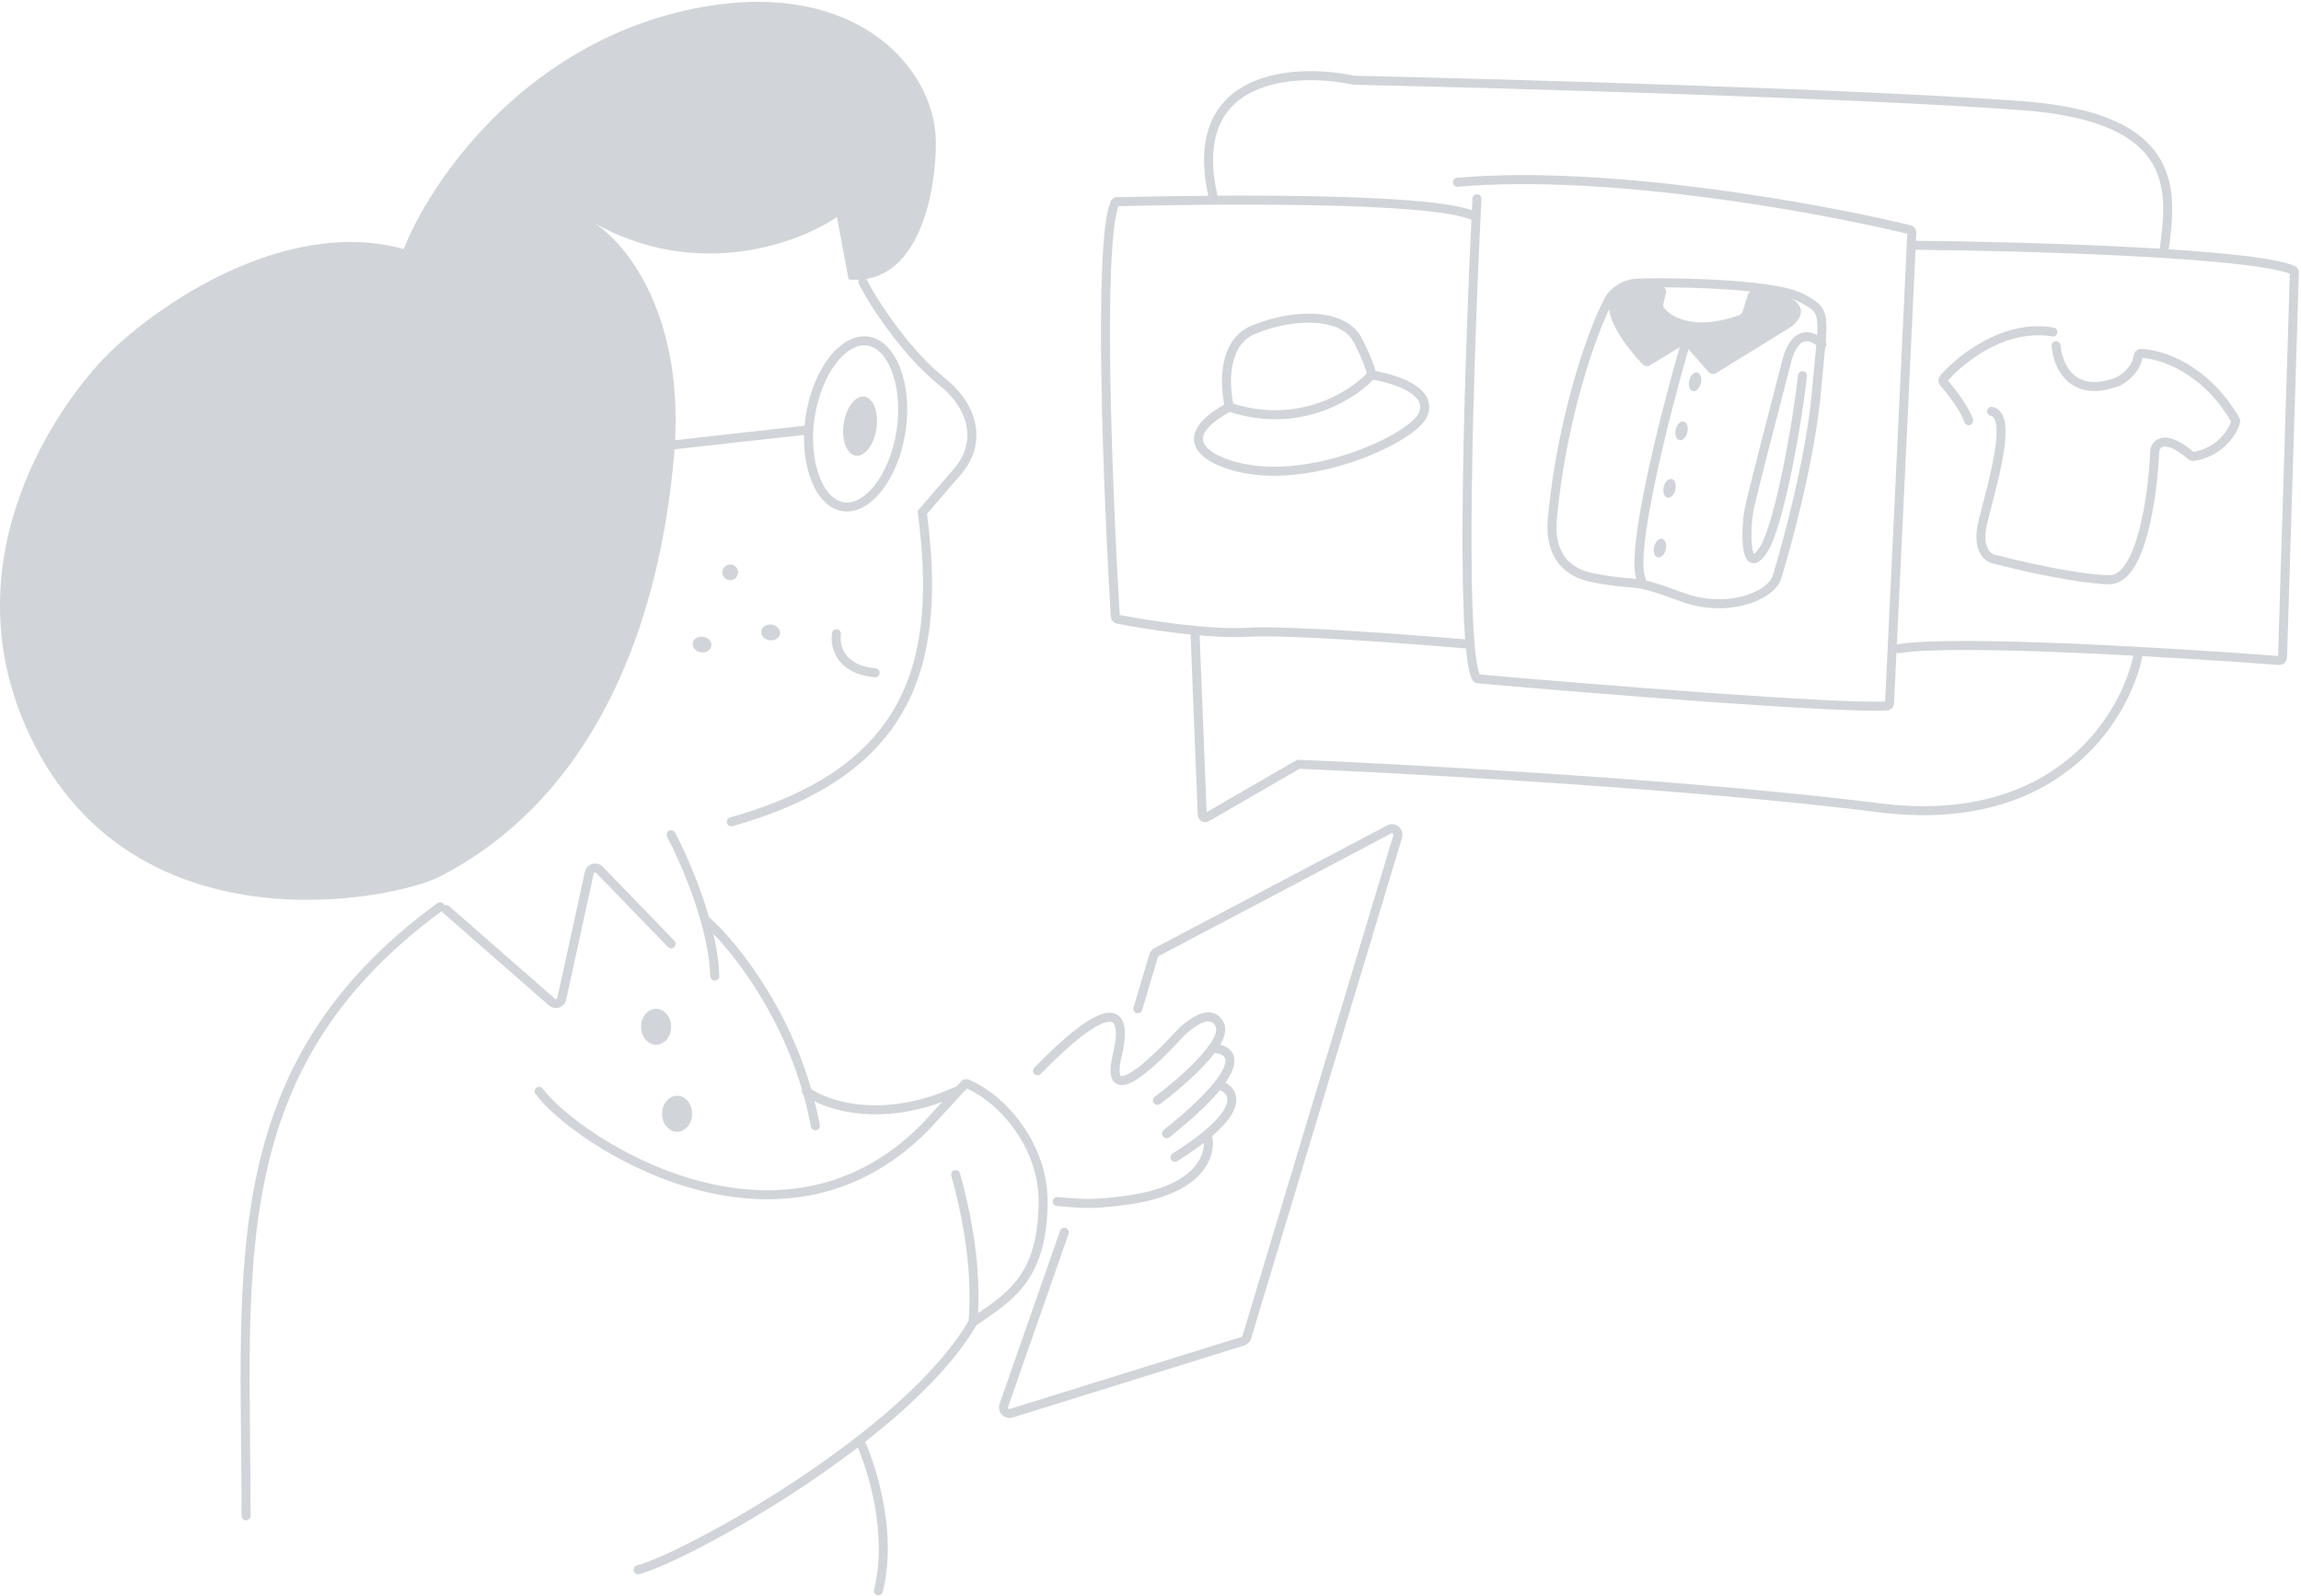 <svg width="767" height="532" viewBox="0 0 767 532" fill="none" xmlns="http://www.w3.org/2000/svg">
<path d="M656.228 140.247C655.002 136.334 650.457 130.461 647.873 127.461C647.55 127.087 647.54 126.535 647.866 126.163C653.73 119.457 668.323 107.902 684.309 110.666" stroke="#D1D4D8" stroke-width="3" stroke-linecap="round"/>
<path d="M685.366 115.247C685.814 121.69 690.571 133.099 706.019 127.182C708.815 125.782 712.185 122.714 712.675 118.749C712.741 118.208 713.166 117.758 713.711 117.783C720.638 118.094 735.124 122.8 745.102 139.935C745.234 140.162 745.274 140.434 745.197 140.685C744.118 144.169 740.033 150.701 731.176 152.156C730.878 152.205 730.574 152.108 730.349 151.907C726.952 148.861 720.351 144.632 718.333 149.724C718.295 149.821 718.274 149.924 718.27 150.028C717.689 164.646 713.839 193.513 702.996 193.245C692.157 192.977 673.528 188.682 665.475 186.545C665.414 186.528 665.355 186.519 665.291 186.513C662.815 186.281 658.633 183.438 661.02 173.745C664.042 161.474 671.094 138.612 663.874 137.1" stroke="#D1D4D8" stroke-width="3" stroke-linecap="round"/>
<path d="M561.309 116.247C554.885 138.473 543.059 184.991 547.149 193.247" stroke="#D1D4D8" stroke-width="3" stroke-linecap="round"/>
<path d="M549.996 121.739L560.009 115.672C560.838 115.169 561.908 115.334 562.548 116.062L569.502 123.978C570.146 124.71 571.225 124.872 572.055 124.36L596.947 109.001C600.936 105.907 600.87 103.1 599.341 101.266C596.742 98.149 589.397 96.971 584.38 96.976C583.541 96.977 582.819 97.544 582.571 98.346L580.88 103.812C580.697 104.402 580.249 104.878 579.667 105.085C566.591 109.74 558.195 106.812 554.793 102.744C554.432 102.312 554.337 101.727 554.47 101.179L555.314 97.699C555.601 96.518 554.779 95.356 553.565 95.3C546.701 94.981 536.309 95.96 536.309 102.039C536.309 108.29 543.26 116.976 547.588 121.449C548.221 122.102 549.218 122.21 549.996 121.739Z" fill="#D1D4D8"/>
<path d="M517.438 172.958C520.638 138.647 530.906 110.295 535.84 100.809C537.44 97.201 541.281 94.716 545.441 94.395C550.642 93.995 590.393 94.054 600.248 99.205C609.449 104.015 607.849 104.015 605.448 130.871C603.528 152.355 595.847 180.975 592.247 192.599C589.846 199.012 575.365 204.463 560.643 199.012C542.241 192.198 547.841 195.805 531.039 192.599C517.598 190.034 516.877 178.971 517.438 172.958Z" stroke="#D1D4D8" stroke-width="3"/>
<path d="M607.309 114.764C604.611 111.949 598.487 109.135 595.573 120.394C591.932 134.468 583.774 165.903 583.028 169.855C581.814 176.289 581.41 193.178 587.885 183.125C593.064 175.083 599.08 141.304 600.834 125.219" stroke="#D1D4D8" stroke-width="3" stroke-linecap="round"/>
<ellipse cx="565.015" cy="127.278" rx="1.996" ry="3.192" transform="rotate(13.259 565.015 127.278)" fill="#D1D4D8"/>
<ellipse cx="560.507" cy="143.61" rx="1.996" ry="3.192" transform="rotate(13.259 560.507 143.61)" fill="#D1D4D8"/>
<ellipse cx="556.517" cy="162.761" rx="1.996" ry="3.192" transform="rotate(13.259 556.517 162.761)" fill="#D1D4D8"/>
<ellipse cx="553.326" cy="182.71" rx="1.996" ry="3.192" transform="rotate(13.259 553.326 182.71)" fill="#D1D4D8"/>
<path d="M417.8 109.91C407.889 113.968 408.088 127.46 409.579 134.647C409.719 135.32 410.225 135.856 410.882 136.058C432.794 142.8 449.953 132.406 456.582 125.628C457.041 125.159 457.21 124.487 457.024 123.858C455.972 120.3 453.432 114.618 451.822 112.093C446.178 104.273 430.835 104.573 417.8 109.91Z" stroke="#D1D4D8" stroke-width="3" stroke-linecap="round"/>
<path d="M457.453 124.993C467.191 126.662 477.426 131.027 474.364 138.17C471.07 145.857 439.776 160.386 416.17 156.407C405.26 154.768 388.494 147.319 409.577 135.754" stroke="#D1D4D8" stroke-width="3" stroke-linecap="round"/>
<path d="M379.285 336.246L384.545 318.553C384.699 318.037 385.054 317.605 385.53 317.354L463.058 276.475C464.628 275.647 466.418 277.122 465.906 278.821L415.592 445.729C415.4 446.365 414.905 446.864 414.271 447.062L337.078 471.067C335.509 471.555 334.054 470.048 334.596 468.497L354.785 410.746" stroke="#D1D4D8" stroke-width="3" stroke-linecap="round"/>
<path d="M224.657 152.177C228.808 105.352 208.542 80.723 197.89 74.261C232.348 93.681 266.306 81.06 278.977 72.322L282.86 93.129C306.469 95.51 312.092 63.508 311.953 47.208C311.738 22.061 283.919 -8.989 228.579 3.462C173.24 15.914 142.868 61.691 134.599 83.023C94.977 72.13 52.414 101.776 36.085 117.961C19.201 134.761 -16.346 185.55 8.615 242.258C42.291 318.766 131.872 299.767 146.494 292.242C197.015 266.24 219.468 210.709 224.657 152.177Z" fill="#D1D4D8"/>
<path d="M300.372 143.548C299.195 151.496 296.253 158.291 292.578 162.86C288.861 167.482 284.747 169.457 281.114 168.919C277.482 168.381 274.117 165.298 271.9 159.796C269.708 154.358 268.862 147.003 270.04 139.055C271.217 131.107 274.159 124.312 277.834 119.743C281.551 115.121 285.665 113.146 289.298 113.684C292.93 114.222 296.295 117.305 298.512 122.807C300.704 128.245 301.55 135.6 300.372 143.548Z" stroke="#D1D4D8" stroke-width="3"/>
<path d="M285.229 151.879C288.244 152.326 291.34 148.288 292.144 142.861C292.948 137.434 291.156 132.673 288.141 132.226C285.126 131.779 282.03 135.817 281.226 141.244C280.422 146.671 282.214 151.432 285.229 151.879Z" fill="#D1D4D8"/>
<path d="M224.795 148.257L269.046 143.331" stroke="#D1D4D8" stroke-width="3" stroke-linecap="round"/>
<path d="M287.622 93.946C291.36 101.472 302.389 117.917 313.905 127.122C325.683 136.536 326.678 148.536 319.158 157.182L307.436 170.784C313.905 220.249 304.374 256.877 243.748 273.928" stroke="#D1D4D8" stroke-width="3" stroke-linecap="round"/>
<path d="M243.028 193.373C244.461 193.585 245.795 192.596 246.007 191.163C246.219 189.731 245.23 188.397 243.797 188.185C242.365 187.973 241.031 188.962 240.819 190.395C240.607 191.827 241.596 193.161 243.028 193.373Z" fill="#D1D4D8"/>
<path d="M233.633 217.429C235.352 217.684 236.918 216.729 237.13 215.297C237.343 213.864 236.121 212.496 234.402 212.241C232.683 211.987 231.117 212.942 230.905 214.374C230.692 215.807 231.914 217.175 233.633 217.429Z" fill="#D1D4D8"/>
<path d="M256.498 213.395C258.218 213.65 259.783 212.695 259.996 211.262C260.208 209.83 258.986 208.462 257.267 208.207C255.548 207.953 253.982 208.907 253.77 210.34C253.558 211.773 254.779 213.141 256.498 213.395Z" fill="#D1D4D8"/>
<path d="M146.701 302.246C73.239 355.833 82.029 422.659 82.029 505.246" stroke="#D1D4D8" stroke-width="3" stroke-linecap="round"/>
<path d="M148.701 303.155L183.969 334.017C185.114 335.019 186.914 334.426 187.24 332.939L196.434 290.891C196.775 289.332 198.715 288.781 199.825 289.928L223.701 314.61" stroke="#D1D4D8" stroke-width="3" stroke-linecap="round"/>
<path d="M223.701 278.246C225.658 281.912 228.462 287.869 231.089 294.792C234.696 304.294 237.969 315.618 238.262 325.337" stroke="#D1D4D8" stroke-width="3" stroke-linecap="round"/>
<path d="M179.701 363.756C191.746 380.071 259.576 425.252 308.389 375.679L321.701 361.246" stroke="#D1D4D8" stroke-width="3" stroke-linecap="round"/>
<path d="M212.701 523.246C228.372 519.194 302.701 478.491 324.35 440.67" stroke="#D1D4D8" stroke-width="3" stroke-linecap="round"/>
<path d="M318.545 391.503C323.914 410.776 325.425 427.045 324.349 440.67C336.292 432.476 347.7 426.172 347.7 400.328C347.7 382.048 334.39 366.289 322.348 361.246" stroke="#D1D4D8" stroke-width="3" stroke-linecap="round"/>
<path d="M218.701 348.246C221.463 348.246 223.701 345.56 223.701 342.246C223.701 338.932 221.463 336.246 218.701 336.246C215.94 336.246 213.701 338.932 213.701 342.246C213.701 345.56 215.94 348.246 218.701 348.246Z" fill="#D1D4D8"/>
<path d="M225.701 377.246C228.463 377.246 230.701 374.56 230.701 371.246C230.701 367.932 228.463 365.246 225.701 365.246C222.94 365.246 220.701 367.932 220.701 371.246C220.701 374.56 222.94 377.246 225.701 377.246Z" fill="#D1D4D8"/>
<path d="M278.819 211.246C278.175 215.146 279.85 223.206 291.701 224.246" stroke="#D1D4D8" stroke-width="3" stroke-linecap="round"/>
<path d="M286.785 480.746C290.785 489.413 297.585 511.446 292.785 530.246" stroke="#D1D4D8" stroke-width="3" stroke-linecap="round"/>
<path d="M235.785 307.246C245.118 315.58 265.385 340.846 271.785 375.246" stroke="#D1D4D8" stroke-width="3" stroke-linecap="round"/>
<path d="M268.785 363.746C275.118 368.413 293.985 374.946 318.785 363.746" stroke="#D1D4D8" stroke-width="3" stroke-linecap="round"/>
<path d="M404.109 349.581C406.411 346.368 407.567 343.443 406.518 341.423C403.467 335.551 395.964 341.578 392.594 345.326C384.207 354.343 368.065 370.016 372.416 351.778C376.766 333.539 367.513 334.662 345.846 356.925" stroke="#D1D4D8" stroke-width="3" stroke-linecap="round"/>
<path d="M402.348 378.177C404.203 383.881 401.227 397.083 373.953 400.282C363.634 401.492 362.083 401.322 352.398 400.505" stroke="#D1D4D8" stroke-width="3" stroke-linecap="round"/>
<path d="M385.809 366.765C391.168 362.816 399.715 355.647 404.102 349.523C408.866 349.468 413.479 352.153 406.127 361.537C402.944 365.6 397.518 370.918 388.89 377.814" stroke="#D1D4D8" stroke-width="3" stroke-linecap="round"/>
<path d="M388.898 377.872C397.526 370.976 402.952 365.658 406.135 361.595C410.68 362.876 414.769 367.831 402.349 378.177C399.633 380.439 396.127 382.96 391.664 385.756" stroke="#D1D4D8" stroke-width="3" stroke-linecap="round"/>
<path d="M492.309 66.247C489.839 115.642 486.394 215.787 492.095 225.915C492.235 226.163 492.458 226.26 492.741 226.285C531.883 229.734 612.208 236.212 628.979 235.302C629.481 235.275 629.825 234.894 629.849 234.392C631.847 192.607 636.034 104.699 637.273 77.529C637.295 77.052 636.998 76.67 636.533 76.558C606.734 69.351 536.166 56.385 485.809 60.747" stroke="#D1D4D8" stroke-width="3" stroke-linecap="round"/>
<path d="M637.809 81.747C674.459 82.075 750.263 84.187 764.254 89.999C764.618 90.15 764.801 90.501 764.789 90.895L760.841 219.201C760.823 219.771 760.358 220.212 759.789 220.169C724.381 217.494 651.032 213.077 632.809 216.247" stroke="#D1D4D8" stroke-width="3" stroke-linecap="round"/>
<path d="M489.809 214.746C470.642 213.08 429.009 209.946 415.809 210.746C402.957 211.525 382.111 208.26 372.56 206.395C372.115 206.308 371.791 205.95 371.764 205.497C369.3 164.433 365.935 81.391 371.579 67.754C371.72 67.412 372.026 67.241 372.396 67.232C407.093 66.406 476.092 65.78 490.809 71.747" stroke="#D1D4D8" stroke-width="3" stroke-linecap="round"/>
<path d="M398.309 210.247L400.743 271.591C400.773 272.343 401.591 272.794 402.243 272.418L432.557 254.892C432.721 254.797 432.899 254.75 433.088 254.758C472.751 256.438 566.45 261.664 626.309 269.247C686.309 276.847 708.975 238.08 712.809 217.747" stroke="#D1D4D8" stroke-width="3" stroke-linecap="round"/>
<path d="M721.309 83.747C723.809 64.747 727.908 39.247 674.308 35.247C620.739 31.249 503.444 27.917 451.399 26.749C451.336 26.747 451.279 26.741 451.217 26.727C431.695 22.586 395.122 24.509 404.308 65.247" stroke="#D1D4D8" stroke-width="3" stroke-linecap="round"/>
</svg>
